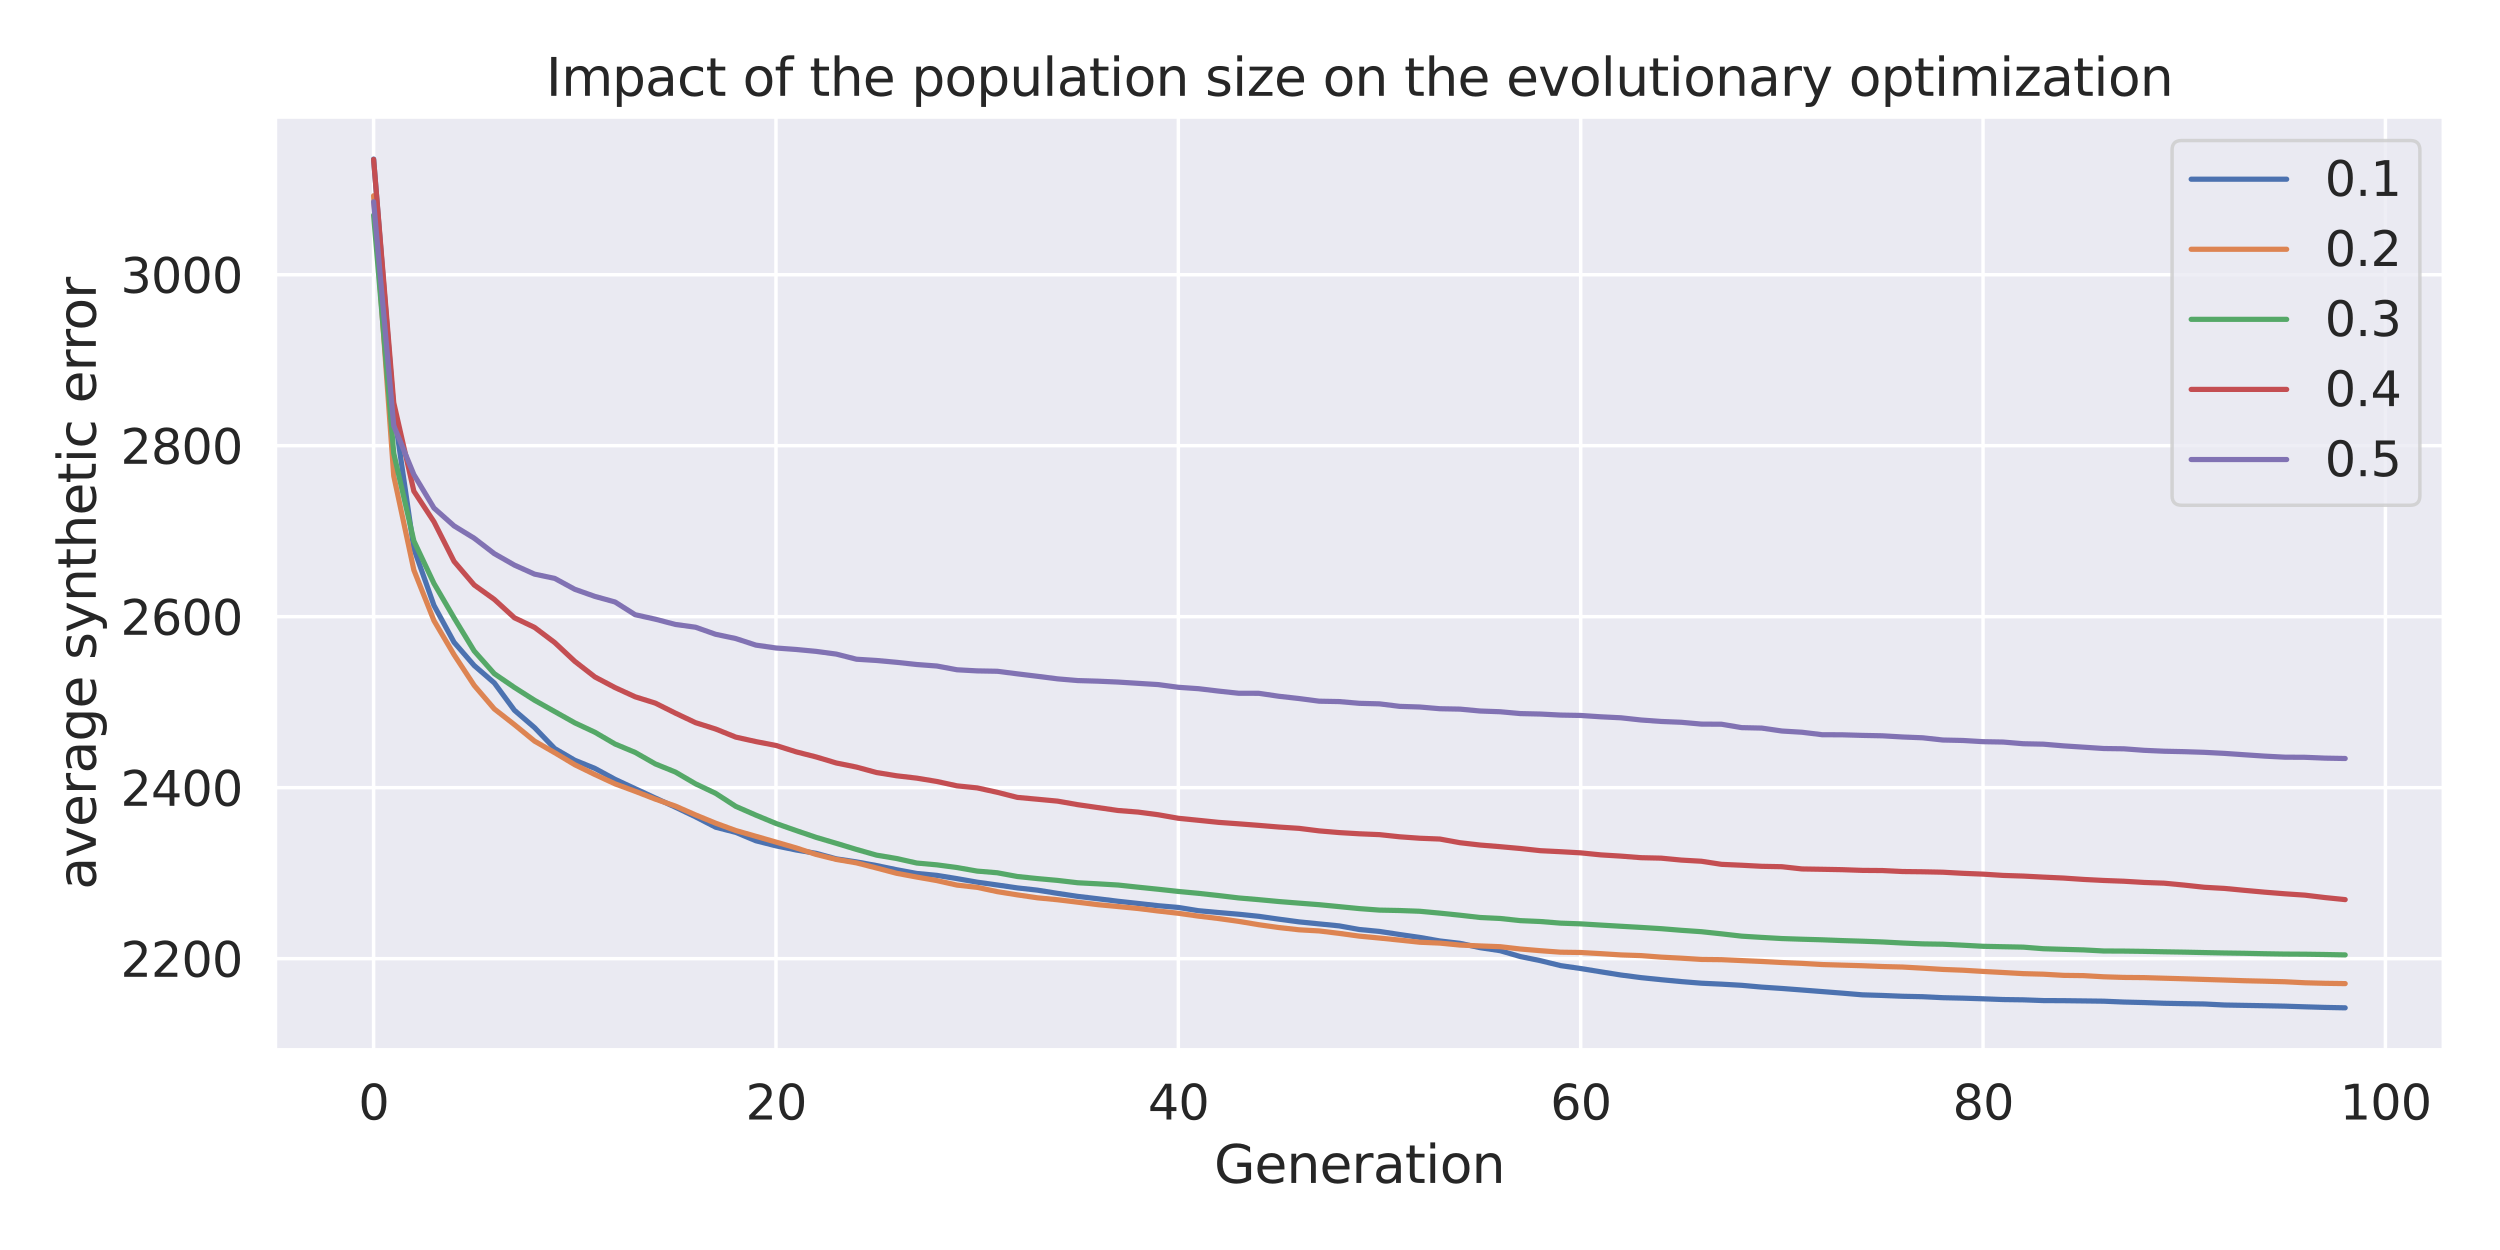 <?xml version="1.0" encoding="utf-8" standalone="no"?>
<!DOCTYPE svg PUBLIC "-//W3C//DTD SVG 1.1//EN"
  "http://www.w3.org/Graphics/SVG/1.1/DTD/svg11.dtd">
<svg xmlns:xlink="http://www.w3.org/1999/xlink" width="720pt" height="360pt" viewBox="0 0 720 360" xmlns="http://www.w3.org/2000/svg" version="1.1">
 <defs>
  <style type="text/css">*{stroke-linejoin: round; stroke-linecap: butt}</style>
 </defs>
 <g id="figure_1">
  <g id="patch_1">
   <path d="M 0 360 
L 720 360 
L 720 0 
L 0 0 
z
" style="fill: #ffffff"/>
  </g>
  <g id="axes_1">
   <g id="patch_2">
    <path d="M 79.211 302.475 
L 703.8 302.475 
L 703.8 33.598 
L 79.211 33.598 
z
" style="fill: #eaeaf2"/>
   </g>
   <g id="matplotlib.axis_1">
    <g id="xtick_1">
     <g id="line2d_1">
      <path d="M 107.601 302.475 
L 107.601 33.598 
" clip-path="url(#p7cfc27b21f)" style="fill: none; stroke: #ffffff; stroke-linecap: round"/>
     </g>
     <g id="text_1">
      <!-- 0 -->
      <g style="fill: #262626" transform="translate(103.227 322.423) scale(0.138 -0.138)">
       <defs>
        <path id="DejaVuSans-30" d="M 2034 4250 
Q 1547 4250 1301 3770 
Q 1056 3291 1056 2328 
Q 1056 1369 1301 889 
Q 1547 409 2034 409 
Q 2525 409 2770 889 
Q 3016 1369 3016 2328 
Q 3016 3291 2770 3770 
Q 2525 4250 2034 4250 
z
M 2034 4750 
Q 2819 4750 3233 4129 
Q 3647 3509 3647 2328 
Q 3647 1150 3233 529 
Q 2819 -91 2034 -91 
Q 1250 -91 836 529 
Q 422 1150 422 2328 
Q 422 3509 836 4129 
Q 1250 4750 2034 4750 
z
" transform="scale(0.016)"/>
       </defs>
       <use xlink:href="#DejaVuSans-30"/>
      </g>
     </g>
    </g>
    <g id="xtick_2">
     <g id="line2d_2">
      <path d="M 223.481 302.475 
L 223.481 33.598 
" clip-path="url(#p7cfc27b21f)" style="fill: none; stroke: #ffffff; stroke-linecap: round"/>
     </g>
     <g id="text_2">
      <!-- 20 -->
      <g style="fill: #262626" transform="translate(214.732 322.423) scale(0.138 -0.138)">
       <defs>
        <path id="DejaVuSans-32" d="M 1228 531 
L 3431 531 
L 3431 0 
L 469 0 
L 469 531 
Q 828 903 1448 1529 
Q 2069 2156 2228 2338 
Q 2531 2678 2651 2914 
Q 2772 3150 2772 3378 
Q 2772 3750 2511 3984 
Q 2250 4219 1831 4219 
Q 1534 4219 1204 4116 
Q 875 4013 500 3803 
L 500 4441 
Q 881 4594 1212 4672 
Q 1544 4750 1819 4750 
Q 2544 4750 2975 4387 
Q 3406 4025 3406 3419 
Q 3406 3131 3298 2873 
Q 3191 2616 2906 2266 
Q 2828 2175 2409 1742 
Q 1991 1309 1228 531 
z
" transform="scale(0.016)"/>
       </defs>
       <use xlink:href="#DejaVuSans-32"/>
       <use xlink:href="#DejaVuSans-30" x="63.623"/>
      </g>
     </g>
    </g>
    <g id="xtick_3">
     <g id="line2d_3">
      <path d="M 339.36 302.475 
L 339.36 33.598 
" clip-path="url(#p7cfc27b21f)" style="fill: none; stroke: #ffffff; stroke-linecap: round"/>
     </g>
     <g id="text_3">
      <!-- 40 -->
      <g style="fill: #262626" transform="translate(330.611 322.423) scale(0.138 -0.138)">
       <defs>
        <path id="DejaVuSans-34" d="M 2419 4116 
L 825 1625 
L 2419 1625 
L 2419 4116 
z
M 2253 4666 
L 3047 4666 
L 3047 1625 
L 3713 1625 
L 3713 1100 
L 3047 1100 
L 3047 0 
L 2419 0 
L 2419 1100 
L 313 1100 
L 313 1709 
L 2253 4666 
z
" transform="scale(0.016)"/>
       </defs>
       <use xlink:href="#DejaVuSans-34"/>
       <use xlink:href="#DejaVuSans-30" x="63.623"/>
      </g>
     </g>
    </g>
    <g id="xtick_4">
     <g id="line2d_4">
      <path d="M 455.239 302.475 
L 455.239 33.598 
" clip-path="url(#p7cfc27b21f)" style="fill: none; stroke: #ffffff; stroke-linecap: round"/>
     </g>
     <g id="text_4">
      <!-- 60 -->
      <g style="fill: #262626" transform="translate(446.491 322.423) scale(0.138 -0.138)">
       <defs>
        <path id="DejaVuSans-36" d="M 2113 2584 
Q 1688 2584 1439 2293 
Q 1191 2003 1191 1497 
Q 1191 994 1439 701 
Q 1688 409 2113 409 
Q 2538 409 2786 701 
Q 3034 994 3034 1497 
Q 3034 2003 2786 2293 
Q 2538 2584 2113 2584 
z
M 3366 4563 
L 3366 3988 
Q 3128 4100 2886 4159 
Q 2644 4219 2406 4219 
Q 1781 4219 1451 3797 
Q 1122 3375 1075 2522 
Q 1259 2794 1537 2939 
Q 1816 3084 2150 3084 
Q 2853 3084 3261 2657 
Q 3669 2231 3669 1497 
Q 3669 778 3244 343 
Q 2819 -91 2113 -91 
Q 1303 -91 875 529 
Q 447 1150 447 2328 
Q 447 3434 972 4092 
Q 1497 4750 2381 4750 
Q 2619 4750 2861 4703 
Q 3103 4656 3366 4563 
z
" transform="scale(0.016)"/>
       </defs>
       <use xlink:href="#DejaVuSans-36"/>
       <use xlink:href="#DejaVuSans-30" x="63.623"/>
      </g>
     </g>
    </g>
    <g id="xtick_5">
     <g id="line2d_5">
      <path d="M 571.118 302.475 
L 571.118 33.598 
" clip-path="url(#p7cfc27b21f)" style="fill: none; stroke: #ffffff; stroke-linecap: round"/>
     </g>
     <g id="text_5">
      <!-- 80 -->
      <g style="fill: #262626" transform="translate(562.37 322.423) scale(0.138 -0.138)">
       <defs>
        <path id="DejaVuSans-38" d="M 2034 2216 
Q 1584 2216 1326 1975 
Q 1069 1734 1069 1313 
Q 1069 891 1326 650 
Q 1584 409 2034 409 
Q 2484 409 2743 651 
Q 3003 894 3003 1313 
Q 3003 1734 2745 1975 
Q 2488 2216 2034 2216 
z
M 1403 2484 
Q 997 2584 770 2862 
Q 544 3141 544 3541 
Q 544 4100 942 4425 
Q 1341 4750 2034 4750 
Q 2731 4750 3128 4425 
Q 3525 4100 3525 3541 
Q 3525 3141 3298 2862 
Q 3072 2584 2669 2484 
Q 3125 2378 3379 2068 
Q 3634 1759 3634 1313 
Q 3634 634 3220 271 
Q 2806 -91 2034 -91 
Q 1263 -91 848 271 
Q 434 634 434 1313 
Q 434 1759 690 2068 
Q 947 2378 1403 2484 
z
M 1172 3481 
Q 1172 3119 1398 2916 
Q 1625 2713 2034 2713 
Q 2441 2713 2670 2916 
Q 2900 3119 2900 3481 
Q 2900 3844 2670 4047 
Q 2441 4250 2034 4250 
Q 1625 4250 1398 4047 
Q 1172 3844 1172 3481 
z
" transform="scale(0.016)"/>
       </defs>
       <use xlink:href="#DejaVuSans-38"/>
       <use xlink:href="#DejaVuSans-30" x="63.623"/>
      </g>
     </g>
    </g>
    <g id="xtick_6">
     <g id="line2d_6">
      <path d="M 686.998 302.475 
L 686.998 33.598 
" clip-path="url(#p7cfc27b21f)" style="fill: none; stroke: #ffffff; stroke-linecap: round"/>
     </g>
     <g id="text_6">
      <!-- 100 -->
      <g style="fill: #262626" transform="translate(673.875 322.423) scale(0.138 -0.138)">
       <defs>
        <path id="DejaVuSans-31" d="M 794 531 
L 1825 531 
L 1825 4091 
L 703 3866 
L 703 4441 
L 1819 4666 
L 2450 4666 
L 2450 531 
L 3481 531 
L 3481 0 
L 794 0 
L 794 531 
z
" transform="scale(0.016)"/>
       </defs>
       <use xlink:href="#DejaVuSans-31"/>
       <use xlink:href="#DejaVuSans-30" x="63.623"/>
       <use xlink:href="#DejaVuSans-30" x="127.246"/>
      </g>
     </g>
    </g>
    <g id="text_7">
     <!-- Generation -->
     <g style="fill: #262626" transform="translate(349.666 340.68) scale(0.15 -0.15)">
      <defs>
       <path id="DejaVuSans-47" d="M 3809 666 
L 3809 1919 
L 2778 1919 
L 2778 2438 
L 4434 2438 
L 4434 434 
Q 4069 175 3628 42 
Q 3188 -91 2688 -91 
Q 1594 -91 976 548 
Q 359 1188 359 2328 
Q 359 3472 976 4111 
Q 1594 4750 2688 4750 
Q 3144 4750 3555 4637 
Q 3966 4525 4313 4306 
L 4313 3634 
Q 3963 3931 3569 4081 
Q 3175 4231 2741 4231 
Q 1884 4231 1454 3753 
Q 1025 3275 1025 2328 
Q 1025 1384 1454 906 
Q 1884 428 2741 428 
Q 3075 428 3337 486 
Q 3600 544 3809 666 
z
" transform="scale(0.016)"/>
       <path id="DejaVuSans-65" d="M 3597 1894 
L 3597 1613 
L 953 1613 
Q 991 1019 1311 708 
Q 1631 397 2203 397 
Q 2534 397 2845 478 
Q 3156 559 3463 722 
L 3463 178 
Q 3153 47 2828 -22 
Q 2503 -91 2169 -91 
Q 1331 -91 842 396 
Q 353 884 353 1716 
Q 353 2575 817 3079 
Q 1281 3584 2069 3584 
Q 2775 3584 3186 3129 
Q 3597 2675 3597 1894 
z
M 3022 2063 
Q 3016 2534 2758 2815 
Q 2500 3097 2075 3097 
Q 1594 3097 1305 2825 
Q 1016 2553 972 2059 
L 3022 2063 
z
" transform="scale(0.016)"/>
       <path id="DejaVuSans-6e" d="M 3513 2113 
L 3513 0 
L 2938 0 
L 2938 2094 
Q 2938 2591 2744 2837 
Q 2550 3084 2163 3084 
Q 1697 3084 1428 2787 
Q 1159 2491 1159 1978 
L 1159 0 
L 581 0 
L 581 3500 
L 1159 3500 
L 1159 2956 
Q 1366 3272 1645 3428 
Q 1925 3584 2291 3584 
Q 2894 3584 3203 3211 
Q 3513 2838 3513 2113 
z
" transform="scale(0.016)"/>
       <path id="DejaVuSans-72" d="M 2631 2963 
Q 2534 3019 2420 3045 
Q 2306 3072 2169 3072 
Q 1681 3072 1420 2755 
Q 1159 2438 1159 1844 
L 1159 0 
L 581 0 
L 581 3500 
L 1159 3500 
L 1159 2956 
Q 1341 3275 1631 3429 
Q 1922 3584 2338 3584 
Q 2397 3584 2469 3576 
Q 2541 3569 2628 3553 
L 2631 2963 
z
" transform="scale(0.016)"/>
       <path id="DejaVuSans-61" d="M 2194 1759 
Q 1497 1759 1228 1600 
Q 959 1441 959 1056 
Q 959 750 1161 570 
Q 1363 391 1709 391 
Q 2188 391 2477 730 
Q 2766 1069 2766 1631 
L 2766 1759 
L 2194 1759 
z
M 3341 1997 
L 3341 0 
L 2766 0 
L 2766 531 
Q 2569 213 2275 61 
Q 1981 -91 1556 -91 
Q 1019 -91 701 211 
Q 384 513 384 1019 
Q 384 1609 779 1909 
Q 1175 2209 1959 2209 
L 2766 2209 
L 2766 2266 
Q 2766 2663 2505 2880 
Q 2244 3097 1772 3097 
Q 1472 3097 1187 3025 
Q 903 2953 641 2809 
L 641 3341 
Q 956 3463 1253 3523 
Q 1550 3584 1831 3584 
Q 2591 3584 2966 3190 
Q 3341 2797 3341 1997 
z
" transform="scale(0.016)"/>
       <path id="DejaVuSans-74" d="M 1172 4494 
L 1172 3500 
L 2356 3500 
L 2356 3053 
L 1172 3053 
L 1172 1153 
Q 1172 725 1289 603 
Q 1406 481 1766 481 
L 2356 481 
L 2356 0 
L 1766 0 
Q 1100 0 847 248 
Q 594 497 594 1153 
L 594 3053 
L 172 3053 
L 172 3500 
L 594 3500 
L 594 4494 
L 1172 4494 
z
" transform="scale(0.016)"/>
       <path id="DejaVuSans-69" d="M 603 3500 
L 1178 3500 
L 1178 0 
L 603 0 
L 603 3500 
z
M 603 4863 
L 1178 4863 
L 1178 4134 
L 603 4134 
L 603 4863 
z
" transform="scale(0.016)"/>
       <path id="DejaVuSans-6f" d="M 1959 3097 
Q 1497 3097 1228 2736 
Q 959 2375 959 1747 
Q 959 1119 1226 758 
Q 1494 397 1959 397 
Q 2419 397 2687 759 
Q 2956 1122 2956 1747 
Q 2956 2369 2687 2733 
Q 2419 3097 1959 3097 
z
M 1959 3584 
Q 2709 3584 3137 3096 
Q 3566 2609 3566 1747 
Q 3566 888 3137 398 
Q 2709 -91 1959 -91 
Q 1206 -91 779 398 
Q 353 888 353 1747 
Q 353 2609 779 3096 
Q 1206 3584 1959 3584 
z
" transform="scale(0.016)"/>
      </defs>
      <use xlink:href="#DejaVuSans-47"/>
      <use xlink:href="#DejaVuSans-65" x="77.49"/>
      <use xlink:href="#DejaVuSans-6e" x="139.014"/>
      <use xlink:href="#DejaVuSans-65" x="202.393"/>
      <use xlink:href="#DejaVuSans-72" x="263.916"/>
      <use xlink:href="#DejaVuSans-61" x="305.029"/>
      <use xlink:href="#DejaVuSans-74" x="366.309"/>
      <use xlink:href="#DejaVuSans-69" x="405.518"/>
      <use xlink:href="#DejaVuSans-6f" x="433.301"/>
      <use xlink:href="#DejaVuSans-6e" x="494.482"/>
     </g>
    </g>
   </g>
   <g id="matplotlib.axis_2">
    <g id="ytick_1">
     <g id="line2d_7">
      <path d="M 79.211 276.089 
L 703.8 276.089 
" clip-path="url(#p7cfc27b21f)" style="fill: none; stroke: #ffffff; stroke-linecap: round"/>
     </g>
     <g id="text_8">
      <!-- 2200 -->
      <g style="fill: #262626" transform="translate(34.717 281.313) scale(0.138 -0.138)">
       <use xlink:href="#DejaVuSans-32"/>
       <use xlink:href="#DejaVuSans-32" x="63.623"/>
       <use xlink:href="#DejaVuSans-30" x="127.246"/>
       <use xlink:href="#DejaVuSans-30" x="190.869"/>
      </g>
     </g>
    </g>
    <g id="ytick_2">
     <g id="line2d_8">
      <path d="M 79.211 226.846 
L 703.8 226.846 
" clip-path="url(#p7cfc27b21f)" style="fill: none; stroke: #ffffff; stroke-linecap: round"/>
     </g>
     <g id="text_9">
      <!-- 2400 -->
      <g style="fill: #262626" transform="translate(34.717 232.069) scale(0.138 -0.138)">
       <use xlink:href="#DejaVuSans-32"/>
       <use xlink:href="#DejaVuSans-34" x="63.623"/>
       <use xlink:href="#DejaVuSans-30" x="127.246"/>
       <use xlink:href="#DejaVuSans-30" x="190.869"/>
      </g>
     </g>
    </g>
    <g id="ytick_3">
     <g id="line2d_9">
      <path d="M 79.211 177.603 
L 703.8 177.603 
" clip-path="url(#p7cfc27b21f)" style="fill: none; stroke: #ffffff; stroke-linecap: round"/>
     </g>
     <g id="text_10">
      <!-- 2600 -->
      <g style="fill: #262626" transform="translate(34.717 182.826) scale(0.138 -0.138)">
       <use xlink:href="#DejaVuSans-32"/>
       <use xlink:href="#DejaVuSans-36" x="63.623"/>
       <use xlink:href="#DejaVuSans-30" x="127.246"/>
       <use xlink:href="#DejaVuSans-30" x="190.869"/>
      </g>
     </g>
    </g>
    <g id="ytick_4">
     <g id="line2d_10">
      <path d="M 79.211 128.359 
L 703.8 128.359 
" clip-path="url(#p7cfc27b21f)" style="fill: none; stroke: #ffffff; stroke-linecap: round"/>
     </g>
     <g id="text_11">
      <!-- 2800 -->
      <g style="fill: #262626" transform="translate(34.717 133.583) scale(0.138 -0.138)">
       <use xlink:href="#DejaVuSans-32"/>
       <use xlink:href="#DejaVuSans-38" x="63.623"/>
       <use xlink:href="#DejaVuSans-30" x="127.246"/>
       <use xlink:href="#DejaVuSans-30" x="190.869"/>
      </g>
     </g>
    </g>
    <g id="ytick_5">
     <g id="line2d_11">
      <path d="M 79.211 79.116 
L 703.8 79.116 
" clip-path="url(#p7cfc27b21f)" style="fill: none; stroke: #ffffff; stroke-linecap: round"/>
     </g>
     <g id="text_12">
      <!-- 3000 -->
      <g style="fill: #262626" transform="translate(34.717 84.34) scale(0.138 -0.138)">
       <defs>
        <path id="DejaVuSans-33" d="M 2597 2516 
Q 3050 2419 3304 2112 
Q 3559 1806 3559 1356 
Q 3559 666 3084 287 
Q 2609 -91 1734 -91 
Q 1441 -91 1130 -33 
Q 819 25 488 141 
L 488 750 
Q 750 597 1062 519 
Q 1375 441 1716 441 
Q 2309 441 2620 675 
Q 2931 909 2931 1356 
Q 2931 1769 2642 2001 
Q 2353 2234 1838 2234 
L 1294 2234 
L 1294 2753 
L 1863 2753 
Q 2328 2753 2575 2939 
Q 2822 3125 2822 3475 
Q 2822 3834 2567 4026 
Q 2313 4219 1838 4219 
Q 1578 4219 1281 4162 
Q 984 4106 628 3988 
L 628 4550 
Q 988 4650 1302 4700 
Q 1616 4750 1894 4750 
Q 2613 4750 3031 4423 
Q 3450 4097 3450 3541 
Q 3450 3153 3228 2886 
Q 3006 2619 2597 2516 
z
" transform="scale(0.016)"/>
       </defs>
       <use xlink:href="#DejaVuSans-33"/>
       <use xlink:href="#DejaVuSans-30" x="63.623"/>
       <use xlink:href="#DejaVuSans-30" x="127.246"/>
       <use xlink:href="#DejaVuSans-30" x="190.869"/>
      </g>
     </g>
    </g>
    <g id="text_13">
     <!-- average synthetic error -->
     <g style="fill: #262626" transform="translate(27.598 256.218) rotate(-90) scale(0.15 -0.15)">
      <defs>
       <path id="DejaVuSans-76" d="M 191 3500 
L 800 3500 
L 1894 563 
L 2988 3500 
L 3597 3500 
L 2284 0 
L 1503 0 
L 191 3500 
z
" transform="scale(0.016)"/>
       <path id="DejaVuSans-67" d="M 2906 1791 
Q 2906 2416 2648 2759 
Q 2391 3103 1925 3103 
Q 1463 3103 1205 2759 
Q 947 2416 947 1791 
Q 947 1169 1205 825 
Q 1463 481 1925 481 
Q 2391 481 2648 825 
Q 2906 1169 2906 1791 
z
M 3481 434 
Q 3481 -459 3084 -895 
Q 2688 -1331 1869 -1331 
Q 1566 -1331 1297 -1286 
Q 1028 -1241 775 -1147 
L 775 -588 
Q 1028 -725 1275 -790 
Q 1522 -856 1778 -856 
Q 2344 -856 2625 -561 
Q 2906 -266 2906 331 
L 2906 616 
Q 2728 306 2450 153 
Q 2172 0 1784 0 
Q 1141 0 747 490 
Q 353 981 353 1791 
Q 353 2603 747 3093 
Q 1141 3584 1784 3584 
Q 2172 3584 2450 3431 
Q 2728 3278 2906 2969 
L 2906 3500 
L 3481 3500 
L 3481 434 
z
" transform="scale(0.016)"/>
       <path id="DejaVuSans-20" transform="scale(0.016)"/>
       <path id="DejaVuSans-73" d="M 2834 3397 
L 2834 2853 
Q 2591 2978 2328 3040 
Q 2066 3103 1784 3103 
Q 1356 3103 1142 2972 
Q 928 2841 928 2578 
Q 928 2378 1081 2264 
Q 1234 2150 1697 2047 
L 1894 2003 
Q 2506 1872 2764 1633 
Q 3022 1394 3022 966 
Q 3022 478 2636 193 
Q 2250 -91 1575 -91 
Q 1294 -91 989 -36 
Q 684 19 347 128 
L 347 722 
Q 666 556 975 473 
Q 1284 391 1588 391 
Q 1994 391 2212 530 
Q 2431 669 2431 922 
Q 2431 1156 2273 1281 
Q 2116 1406 1581 1522 
L 1381 1569 
Q 847 1681 609 1914 
Q 372 2147 372 2553 
Q 372 3047 722 3315 
Q 1072 3584 1716 3584 
Q 2034 3584 2315 3537 
Q 2597 3491 2834 3397 
z
" transform="scale(0.016)"/>
       <path id="DejaVuSans-79" d="M 2059 -325 
Q 1816 -950 1584 -1140 
Q 1353 -1331 966 -1331 
L 506 -1331 
L 506 -850 
L 844 -850 
Q 1081 -850 1212 -737 
Q 1344 -625 1503 -206 
L 1606 56 
L 191 3500 
L 800 3500 
L 1894 763 
L 2988 3500 
L 3597 3500 
L 2059 -325 
z
" transform="scale(0.016)"/>
       <path id="DejaVuSans-68" d="M 3513 2113 
L 3513 0 
L 2938 0 
L 2938 2094 
Q 2938 2591 2744 2837 
Q 2550 3084 2163 3084 
Q 1697 3084 1428 2787 
Q 1159 2491 1159 1978 
L 1159 0 
L 581 0 
L 581 4863 
L 1159 4863 
L 1159 2956 
Q 1366 3272 1645 3428 
Q 1925 3584 2291 3584 
Q 2894 3584 3203 3211 
Q 3513 2838 3513 2113 
z
" transform="scale(0.016)"/>
       <path id="DejaVuSans-63" d="M 3122 3366 
L 3122 2828 
Q 2878 2963 2633 3030 
Q 2388 3097 2138 3097 
Q 1578 3097 1268 2742 
Q 959 2388 959 1747 
Q 959 1106 1268 751 
Q 1578 397 2138 397 
Q 2388 397 2633 464 
Q 2878 531 3122 666 
L 3122 134 
Q 2881 22 2623 -34 
Q 2366 -91 2075 -91 
Q 1284 -91 818 406 
Q 353 903 353 1747 
Q 353 2603 823 3093 
Q 1294 3584 2113 3584 
Q 2378 3584 2631 3529 
Q 2884 3475 3122 3366 
z
" transform="scale(0.016)"/>
      </defs>
      <use xlink:href="#DejaVuSans-61"/>
      <use xlink:href="#DejaVuSans-76" x="61.279"/>
      <use xlink:href="#DejaVuSans-65" x="120.459"/>
      <use xlink:href="#DejaVuSans-72" x="181.982"/>
      <use xlink:href="#DejaVuSans-61" x="223.096"/>
      <use xlink:href="#DejaVuSans-67" x="284.375"/>
      <use xlink:href="#DejaVuSans-65" x="347.852"/>
      <use xlink:href="#DejaVuSans-20" x="409.375"/>
      <use xlink:href="#DejaVuSans-73" x="441.162"/>
      <use xlink:href="#DejaVuSans-79" x="493.262"/>
      <use xlink:href="#DejaVuSans-6e" x="552.441"/>
      <use xlink:href="#DejaVuSans-74" x="615.82"/>
      <use xlink:href="#DejaVuSans-68" x="655.029"/>
      <use xlink:href="#DejaVuSans-65" x="718.408"/>
      <use xlink:href="#DejaVuSans-74" x="779.932"/>
      <use xlink:href="#DejaVuSans-69" x="819.141"/>
      <use xlink:href="#DejaVuSans-63" x="846.924"/>
      <use xlink:href="#DejaVuSans-20" x="901.904"/>
      <use xlink:href="#DejaVuSans-65" x="933.691"/>
      <use xlink:href="#DejaVuSans-72" x="995.215"/>
      <use xlink:href="#DejaVuSans-72" x="1034.578"/>
      <use xlink:href="#DejaVuSans-6f" x="1073.441"/>
      <use xlink:href="#DejaVuSans-72" x="1134.623"/>
     </g>
    </g>
   </g>
   <g id="line2d_12">
    <path d="M 107.601 45.819 
L 113.395 117.992 
L 119.189 158.006 
L 124.983 174.36 
L 130.777 184.989 
L 136.571 191.68 
L 142.365 196.684 
L 148.159 204.564 
L 153.953 209.552 
L 159.747 215.576 
L 165.541 218.953 
L 171.335 221.306 
L 177.129 224.445 
L 182.923 227.144 
L 188.717 229.824 
L 194.511 232.472 
L 200.305 235.242 
L 206.099 238.233 
L 211.893 239.723 
L 217.687 242.138 
L 223.481 243.603 
L 229.275 244.795 
L 235.069 245.766 
L 240.862 247.355 
L 246.656 248.226 
L 252.45 249.287 
L 258.244 250.486 
L 264.038 251.558 
L 269.832 252.108 
L 275.626 253.048 
L 281.42 254.063 
L 287.214 254.874 
L 293.008 255.721 
L 298.802 256.366 
L 304.596 257.294 
L 310.39 258.161 
L 316.184 258.844 
L 321.978 259.565 
L 327.772 260.195 
L 333.566 260.847 
L 339.36 261.345 
L 345.154 262.28 
L 350.948 262.808 
L 356.742 263.301 
L 362.536 263.9 
L 368.33 264.722 
L 374.124 265.498 
L 379.918 266.081 
L 385.712 266.659 
L 391.505 267.7 
L 397.299 268.252 
L 403.093 269.141 
L 408.887 269.978 
L 414.681 270.997 
L 420.475 271.678 
L 426.269 272.935 
L 432.063 273.805 
L 437.857 275.489 
L 443.651 276.676 
L 449.445 278.098 
L 455.239 278.937 
L 461.033 279.88 
L 466.827 280.806 
L 472.621 281.557 
L 478.415 282.152 
L 484.209 282.697 
L 490.003 283.162 
L 495.797 283.436 
L 501.591 283.769 
L 507.385 284.289 
L 513.179 284.675 
L 518.973 285.12 
L 524.767 285.572 
L 530.561 286.026 
L 536.355 286.51 
L 542.148 286.689 
L 547.942 286.927 
L 553.736 287.051 
L 559.53 287.334 
L 565.324 287.469 
L 571.118 287.655 
L 576.912 287.869 
L 582.706 287.952 
L 588.5 288.165 
L 594.294 288.194 
L 600.088 288.268 
L 605.882 288.344 
L 611.676 288.59 
L 617.47 288.733 
L 623.264 288.942 
L 629.058 289.053 
L 634.852 289.147 
L 640.646 289.441 
L 646.44 289.551 
L 652.234 289.653 
L 658.028 289.775 
L 663.822 289.962 
L 669.616 290.135 
L 675.41 290.254 
" clip-path="url(#p7cfc27b21f)" style="fill: none; stroke: #4c72b0; stroke-width: 1.5; stroke-linecap: round"/>
   </g>
   <g id="line2d_13">
    <path d="M 107.601 56.378 
L 113.395 137.054 
L 119.189 164.176 
L 124.983 178.755 
L 130.777 188.576 
L 136.571 197.405 
L 142.365 204.18 
L 148.159 208.707 
L 153.953 213.439 
L 159.747 216.777 
L 165.541 220.249 
L 171.335 223.071 
L 177.129 225.75 
L 182.923 227.893 
L 188.717 230.142 
L 194.511 232.151 
L 200.305 234.694 
L 206.099 237.074 
L 211.893 239.192 
L 217.687 240.852 
L 223.481 242.519 
L 229.275 244.195 
L 235.069 246.095 
L 240.862 247.521 
L 246.656 248.507 
L 252.45 249.986 
L 258.244 251.517 
L 264.038 252.599 
L 269.832 253.613 
L 275.626 254.913 
L 281.42 255.557 
L 287.214 256.795 
L 293.008 257.726 
L 298.802 258.576 
L 304.596 259.13 
L 310.39 259.832 
L 316.184 260.543 
L 321.978 261.085 
L 327.772 261.651 
L 333.566 262.373 
L 339.36 263.025 
L 345.154 263.846 
L 350.948 264.539 
L 356.742 265.355 
L 362.536 266.321 
L 368.33 267.137 
L 374.124 267.783 
L 379.918 268.109 
L 385.712 268.815 
L 391.505 269.609 
L 397.299 270.158 
L 403.093 270.748 
L 408.887 271.364 
L 414.681 271.613 
L 420.475 272.178 
L 426.269 272.429 
L 432.063 272.648 
L 437.857 273.317 
L 443.651 273.801 
L 449.445 274.231 
L 455.239 274.322 
L 461.033 274.648 
L 466.827 275.018 
L 472.621 275.214 
L 478.415 275.653 
L 484.209 275.956 
L 490.003 276.317 
L 495.797 276.386 
L 501.591 276.645 
L 507.385 276.898 
L 513.179 277.206 
L 518.973 277.447 
L 524.767 277.787 
L 530.561 277.961 
L 536.355 278.126 
L 542.148 278.36 
L 547.942 278.506 
L 553.736 278.836 
L 559.53 279.195 
L 565.324 279.421 
L 571.118 279.771 
L 576.912 280.081 
L 582.706 280.406 
L 588.5 280.567 
L 594.294 280.903 
L 600.088 280.982 
L 605.882 281.314 
L 611.676 281.498 
L 617.47 281.552 
L 623.264 281.728 
L 629.058 281.89 
L 634.852 282.078 
L 640.646 282.254 
L 646.44 282.451 
L 652.234 282.587 
L 658.028 282.745 
L 663.822 283.037 
L 669.616 283.194 
L 675.41 283.281 
" clip-path="url(#p7cfc27b21f)" style="fill: none; stroke: #dd8452; stroke-width: 1.5; stroke-linecap: round"/>
   </g>
   <g id="line2d_14">
    <path d="M 107.601 61.972 
L 113.395 130.539 
L 119.189 155.772 
L 124.983 168.043 
L 130.777 177.951 
L 136.571 187.49 
L 142.365 194.026 
L 148.159 197.987 
L 153.953 201.676 
L 159.747 204.926 
L 165.541 208.183 
L 171.335 210.89 
L 177.129 214.275 
L 182.923 216.692 
L 188.717 220.001 
L 194.511 222.35 
L 200.305 225.732 
L 206.099 228.482 
L 211.893 232.23 
L 217.687 234.759 
L 223.481 237.16 
L 229.275 239.197 
L 235.069 241.169 
L 240.862 242.881 
L 246.656 244.635 
L 252.45 246.283 
L 258.244 247.255 
L 264.038 248.556 
L 269.832 249.078 
L 275.626 249.851 
L 281.42 250.877 
L 287.214 251.358 
L 293.008 252.434 
L 298.802 253.036 
L 304.596 253.558 
L 310.39 254.237 
L 316.184 254.541 
L 321.978 254.887 
L 327.772 255.509 
L 333.566 256.105 
L 339.36 256.736 
L 345.154 257.279 
L 350.948 257.917 
L 356.742 258.607 
L 362.536 259.102 
L 368.33 259.643 
L 374.124 260.102 
L 379.918 260.55 
L 385.712 261.113 
L 391.505 261.679 
L 397.299 262.11 
L 403.093 262.23 
L 408.887 262.445 
L 414.681 262.982 
L 420.475 263.581 
L 426.269 264.237 
L 432.063 264.52 
L 437.857 265.142 
L 443.651 265.397 
L 449.445 265.867 
L 455.239 266.07 
L 461.033 266.424 
L 466.827 266.764 
L 472.621 267.096 
L 478.415 267.458 
L 484.209 267.928 
L 490.003 268.327 
L 495.797 268.947 
L 501.591 269.613 
L 507.385 269.972 
L 513.179 270.303 
L 518.973 270.497 
L 524.767 270.662 
L 530.561 270.889 
L 536.355 271.067 
L 542.148 271.283 
L 547.942 271.59 
L 553.736 271.837 
L 559.53 271.934 
L 565.324 272.218 
L 571.118 272.534 
L 576.912 272.657 
L 582.706 272.775 
L 588.5 273.234 
L 594.294 273.41 
L 600.088 273.571 
L 605.882 273.885 
L 611.676 273.914 
L 617.47 273.995 
L 623.264 274.115 
L 629.058 274.214 
L 634.852 274.342 
L 640.646 274.461 
L 646.44 274.548 
L 652.234 274.676 
L 658.028 274.773 
L 663.822 274.811 
L 669.616 274.899 
L 675.41 275.012 
" clip-path="url(#p7cfc27b21f)" style="fill: none; stroke: #55a868; stroke-width: 1.5; stroke-linecap: round"/>
   </g>
   <g id="line2d_15">
    <path d="M 107.601 45.924 
L 113.395 115.962 
L 119.189 141.453 
L 124.983 150.264 
L 130.777 161.693 
L 136.571 168.475 
L 142.365 172.633 
L 148.159 177.926 
L 153.953 180.695 
L 159.747 185.052 
L 165.541 190.465 
L 171.335 194.965 
L 177.129 198.024 
L 182.923 200.677 
L 188.717 202.491 
L 194.511 205.386 
L 200.305 208.127 
L 206.099 209.958 
L 211.893 212.286 
L 217.687 213.577 
L 223.481 214.694 
L 229.275 216.527 
L 235.069 218.006 
L 240.862 219.745 
L 246.656 220.917 
L 252.45 222.491 
L 258.244 223.429 
L 264.038 224.107 
L 269.832 225.069 
L 275.626 226.325 
L 281.42 226.914 
L 287.214 228.185 
L 293.008 229.652 
L 298.802 230.182 
L 304.596 230.729 
L 310.39 231.747 
L 316.184 232.583 
L 321.978 233.422 
L 327.772 233.88 
L 333.566 234.646 
L 339.36 235.667 
L 345.154 236.245 
L 350.948 236.839 
L 356.742 237.26 
L 362.536 237.707 
L 368.33 238.187 
L 374.124 238.566 
L 379.918 239.295 
L 385.712 239.785 
L 391.505 240.134 
L 397.299 240.377 
L 403.093 240.996 
L 408.887 241.411 
L 414.681 241.646 
L 420.475 242.702 
L 426.269 243.37 
L 432.063 243.845 
L 437.857 244.369 
L 443.651 244.999 
L 449.445 245.292 
L 455.239 245.62 
L 461.033 246.207 
L 466.827 246.562 
L 472.621 247.013 
L 478.415 247.147 
L 484.209 247.705 
L 490.003 248.04 
L 495.797 248.93 
L 501.591 249.189 
L 507.385 249.498 
L 513.179 249.613 
L 518.973 250.256 
L 524.767 250.355 
L 530.561 250.467 
L 536.355 250.669 
L 542.148 250.717 
L 547.942 251.001 
L 553.736 251.072 
L 559.53 251.194 
L 565.324 251.516 
L 571.118 251.75 
L 576.912 252.121 
L 582.706 252.31 
L 588.5 252.611 
L 594.294 252.881 
L 600.088 253.277 
L 605.882 253.573 
L 611.676 253.797 
L 617.47 254.142 
L 623.264 254.355 
L 629.058 254.909 
L 634.852 255.536 
L 640.646 255.863 
L 646.44 256.42 
L 652.234 256.946 
L 658.028 257.41 
L 663.822 257.804 
L 669.616 258.501 
L 675.41 259.087 
" clip-path="url(#p7cfc27b21f)" style="fill: none; stroke: #c44e52; stroke-width: 1.5; stroke-linecap: round"/>
   </g>
   <g id="line2d_16">
    <path d="M 107.601 58.109 
L 113.395 122.594 
L 119.189 136.671 
L 124.983 146.321 
L 130.777 151.462 
L 136.571 155.009 
L 142.365 159.452 
L 148.159 162.754 
L 153.953 165.352 
L 159.747 166.576 
L 165.541 169.719 
L 171.335 171.767 
L 177.129 173.373 
L 182.923 177.038 
L 188.717 178.326 
L 194.511 179.841 
L 200.305 180.638 
L 206.099 182.674 
L 211.893 183.903 
L 217.687 185.791 
L 223.481 186.623 
L 229.275 187.047 
L 235.069 187.599 
L 240.862 188.379 
L 246.656 189.854 
L 252.45 190.217 
L 258.244 190.748 
L 264.038 191.381 
L 269.832 191.815 
L 275.626 192.897 
L 281.42 193.215 
L 287.214 193.327 
L 293.008 194.067 
L 298.802 194.775 
L 304.596 195.513 
L 310.39 196.003 
L 316.184 196.177 
L 321.978 196.433 
L 327.772 196.803 
L 333.566 197.161 
L 339.36 197.939 
L 345.154 198.341 
L 350.948 199.034 
L 356.742 199.658 
L 362.536 199.672 
L 368.33 200.529 
L 374.124 201.178 
L 379.918 201.942 
L 385.712 202.056 
L 391.505 202.556 
L 397.299 202.712 
L 403.093 203.431 
L 408.887 203.617 
L 414.681 204.113 
L 420.475 204.228 
L 426.269 204.771 
L 432.063 204.983 
L 437.857 205.51 
L 443.651 205.644 
L 449.445 205.941 
L 455.239 206.053 
L 461.033 206.439 
L 466.827 206.724 
L 472.621 207.36 
L 478.415 207.779 
L 484.209 208.016 
L 490.003 208.54 
L 495.797 208.58 
L 501.591 209.555 
L 507.385 209.689 
L 513.179 210.532 
L 518.973 210.887 
L 524.767 211.597 
L 530.561 211.624 
L 536.355 211.794 
L 542.148 211.912 
L 547.942 212.251 
L 553.736 212.484 
L 559.53 213.125 
L 565.324 213.256 
L 571.118 213.602 
L 576.912 213.711 
L 582.706 214.195 
L 588.5 214.323 
L 594.294 214.81 
L 600.088 215.188 
L 605.882 215.572 
L 611.676 215.657 
L 617.47 216.09 
L 623.264 216.352 
L 629.058 216.479 
L 634.852 216.671 
L 640.646 216.974 
L 646.44 217.375 
L 652.234 217.764 
L 658.028 218.068 
L 663.822 218.101 
L 669.616 218.341 
L 675.41 218.448 
" clip-path="url(#p7cfc27b21f)" style="fill: none; stroke: #8172b3; stroke-width: 1.5; stroke-linecap: round"/>
   </g>
   <g id="patch_3">
    <path d="M 79.211 302.475 
L 79.211 33.598 
" style="fill: none; stroke: #ffffff; stroke-width: 1.25; stroke-linejoin: miter; stroke-linecap: square"/>
   </g>
   <g id="patch_4">
    <path d="M 703.8 302.475 
L 703.8 33.598 
" style="fill: none; stroke: #ffffff; stroke-width: 1.25; stroke-linejoin: miter; stroke-linecap: square"/>
   </g>
   <g id="patch_5">
    <path d="M 79.211 302.475 
L 703.8 302.475 
" style="fill: none; stroke: #ffffff; stroke-width: 1.25; stroke-linejoin: miter; stroke-linecap: square"/>
   </g>
   <g id="patch_6">
    <path d="M 79.211 33.598 
L 703.8 33.598 
" style="fill: none; stroke: #ffffff; stroke-width: 1.25; stroke-linejoin: miter; stroke-linecap: square"/>
   </g>
   <g id="text_14">
    <!-- Impact of the population size on the evolutionary optimization -->
    <g style="fill: #262626" transform="translate(157.231 27.598) scale(0.15 -0.15)">
     <defs>
      <path id="DejaVuSans-49" d="M 628 4666 
L 1259 4666 
L 1259 0 
L 628 0 
L 628 4666 
z
" transform="scale(0.016)"/>
      <path id="DejaVuSans-6d" d="M 3328 2828 
Q 3544 3216 3844 3400 
Q 4144 3584 4550 3584 
Q 5097 3584 5394 3201 
Q 5691 2819 5691 2113 
L 5691 0 
L 5113 0 
L 5113 2094 
Q 5113 2597 4934 2840 
Q 4756 3084 4391 3084 
Q 3944 3084 3684 2787 
Q 3425 2491 3425 1978 
L 3425 0 
L 2847 0 
L 2847 2094 
Q 2847 2600 2669 2842 
Q 2491 3084 2119 3084 
Q 1678 3084 1418 2786 
Q 1159 2488 1159 1978 
L 1159 0 
L 581 0 
L 581 3500 
L 1159 3500 
L 1159 2956 
Q 1356 3278 1631 3431 
Q 1906 3584 2284 3584 
Q 2666 3584 2933 3390 
Q 3200 3197 3328 2828 
z
" transform="scale(0.016)"/>
      <path id="DejaVuSans-70" d="M 1159 525 
L 1159 -1331 
L 581 -1331 
L 581 3500 
L 1159 3500 
L 1159 2969 
Q 1341 3281 1617 3432 
Q 1894 3584 2278 3584 
Q 2916 3584 3314 3078 
Q 3713 2572 3713 1747 
Q 3713 922 3314 415 
Q 2916 -91 2278 -91 
Q 1894 -91 1617 61 
Q 1341 213 1159 525 
z
M 3116 1747 
Q 3116 2381 2855 2742 
Q 2594 3103 2138 3103 
Q 1681 3103 1420 2742 
Q 1159 2381 1159 1747 
Q 1159 1113 1420 752 
Q 1681 391 2138 391 
Q 2594 391 2855 752 
Q 3116 1113 3116 1747 
z
" transform="scale(0.016)"/>
      <path id="DejaVuSans-66" d="M 2375 4863 
L 2375 4384 
L 1825 4384 
Q 1516 4384 1395 4259 
Q 1275 4134 1275 3809 
L 1275 3500 
L 2222 3500 
L 2222 3053 
L 1275 3053 
L 1275 0 
L 697 0 
L 697 3053 
L 147 3053 
L 147 3500 
L 697 3500 
L 697 3744 
Q 697 4328 969 4595 
Q 1241 4863 1831 4863 
L 2375 4863 
z
" transform="scale(0.016)"/>
      <path id="DejaVuSans-75" d="M 544 1381 
L 544 3500 
L 1119 3500 
L 1119 1403 
Q 1119 906 1312 657 
Q 1506 409 1894 409 
Q 2359 409 2629 706 
Q 2900 1003 2900 1516 
L 2900 3500 
L 3475 3500 
L 3475 0 
L 2900 0 
L 2900 538 
Q 2691 219 2414 64 
Q 2138 -91 1772 -91 
Q 1169 -91 856 284 
Q 544 659 544 1381 
z
M 1991 3584 
L 1991 3584 
z
" transform="scale(0.016)"/>
      <path id="DejaVuSans-6c" d="M 603 4863 
L 1178 4863 
L 1178 0 
L 603 0 
L 603 4863 
z
" transform="scale(0.016)"/>
      <path id="DejaVuSans-7a" d="M 353 3500 
L 3084 3500 
L 3084 2975 
L 922 459 
L 3084 459 
L 3084 0 
L 275 0 
L 275 525 
L 2438 3041 
L 353 3041 
L 353 3500 
z
" transform="scale(0.016)"/>
     </defs>
     <use xlink:href="#DejaVuSans-49"/>
     <use xlink:href="#DejaVuSans-6d" x="29.492"/>
     <use xlink:href="#DejaVuSans-70" x="126.904"/>
     <use xlink:href="#DejaVuSans-61" x="190.381"/>
     <use xlink:href="#DejaVuSans-63" x="251.66"/>
     <use xlink:href="#DejaVuSans-74" x="306.641"/>
     <use xlink:href="#DejaVuSans-20" x="345.85"/>
     <use xlink:href="#DejaVuSans-6f" x="377.637"/>
     <use xlink:href="#DejaVuSans-66" x="438.818"/>
     <use xlink:href="#DejaVuSans-20" x="474.023"/>
     <use xlink:href="#DejaVuSans-74" x="505.811"/>
     <use xlink:href="#DejaVuSans-68" x="545.02"/>
     <use xlink:href="#DejaVuSans-65" x="608.398"/>
     <use xlink:href="#DejaVuSans-20" x="669.922"/>
     <use xlink:href="#DejaVuSans-70" x="701.709"/>
     <use xlink:href="#DejaVuSans-6f" x="765.186"/>
     <use xlink:href="#DejaVuSans-70" x="826.367"/>
     <use xlink:href="#DejaVuSans-75" x="889.844"/>
     <use xlink:href="#DejaVuSans-6c" x="953.223"/>
     <use xlink:href="#DejaVuSans-61" x="981.006"/>
     <use xlink:href="#DejaVuSans-74" x="1042.285"/>
     <use xlink:href="#DejaVuSans-69" x="1081.494"/>
     <use xlink:href="#DejaVuSans-6f" x="1109.277"/>
     <use xlink:href="#DejaVuSans-6e" x="1170.459"/>
     <use xlink:href="#DejaVuSans-20" x="1233.838"/>
     <use xlink:href="#DejaVuSans-73" x="1265.625"/>
     <use xlink:href="#DejaVuSans-69" x="1317.725"/>
     <use xlink:href="#DejaVuSans-7a" x="1345.508"/>
     <use xlink:href="#DejaVuSans-65" x="1397.998"/>
     <use xlink:href="#DejaVuSans-20" x="1459.521"/>
     <use xlink:href="#DejaVuSans-6f" x="1491.309"/>
     <use xlink:href="#DejaVuSans-6e" x="1552.49"/>
     <use xlink:href="#DejaVuSans-20" x="1615.869"/>
     <use xlink:href="#DejaVuSans-74" x="1647.656"/>
     <use xlink:href="#DejaVuSans-68" x="1686.865"/>
     <use xlink:href="#DejaVuSans-65" x="1750.244"/>
     <use xlink:href="#DejaVuSans-20" x="1811.768"/>
     <use xlink:href="#DejaVuSans-65" x="1843.555"/>
     <use xlink:href="#DejaVuSans-76" x="1905.078"/>
     <use xlink:href="#DejaVuSans-6f" x="1964.258"/>
     <use xlink:href="#DejaVuSans-6c" x="2025.439"/>
     <use xlink:href="#DejaVuSans-75" x="2053.223"/>
     <use xlink:href="#DejaVuSans-74" x="2116.602"/>
     <use xlink:href="#DejaVuSans-69" x="2155.811"/>
     <use xlink:href="#DejaVuSans-6f" x="2183.594"/>
     <use xlink:href="#DejaVuSans-6e" x="2244.775"/>
     <use xlink:href="#DejaVuSans-61" x="2308.154"/>
     <use xlink:href="#DejaVuSans-72" x="2369.434"/>
     <use xlink:href="#DejaVuSans-79" x="2410.547"/>
     <use xlink:href="#DejaVuSans-20" x="2469.727"/>
     <use xlink:href="#DejaVuSans-6f" x="2501.514"/>
     <use xlink:href="#DejaVuSans-70" x="2562.695"/>
     <use xlink:href="#DejaVuSans-74" x="2626.172"/>
     <use xlink:href="#DejaVuSans-69" x="2665.381"/>
     <use xlink:href="#DejaVuSans-6d" x="2693.164"/>
     <use xlink:href="#DejaVuSans-69" x="2790.576"/>
     <use xlink:href="#DejaVuSans-7a" x="2818.359"/>
     <use xlink:href="#DejaVuSans-61" x="2870.85"/>
     <use xlink:href="#DejaVuSans-74" x="2932.129"/>
     <use xlink:href="#DejaVuSans-69" x="2971.338"/>
     <use xlink:href="#DejaVuSans-6f" x="2999.121"/>
     <use xlink:href="#DejaVuSans-6e" x="3060.303"/>
    </g>
   </g>
   <g id="legend_1">
    <g id="patch_7">
     <path d="M 628.308 145.51 
L 694.175 145.51 
Q 696.925 145.51 696.925 142.76 
L 696.925 43.223 
Q 696.925 40.473 694.175 40.473 
L 628.308 40.473 
Q 625.558 40.473 625.558 43.223 
L 625.558 142.76 
Q 625.558 145.51 628.308 145.51 
z
" style="fill: #eaeaf2; opacity: 0.8; stroke: #cccccc; stroke-linejoin: miter"/>
    </g>
    <g id="line2d_17">
     <path d="M 631.058 51.608 
L 644.808 51.608 
L 658.558 51.608 
" style="fill: none; stroke: #4c72b0; stroke-width: 1.5; stroke-linecap: round"/>
    </g>
    <g id="text_15">
     <!-- 0.1 -->
     <g style="fill: #262626" transform="translate(669.558 56.421) scale(0.138 -0.138)">
      <defs>
       <path id="DejaVuSans-2e" d="M 684 794 
L 1344 794 
L 1344 0 
L 684 0 
L 684 794 
z
" transform="scale(0.016)"/>
      </defs>
      <use xlink:href="#DejaVuSans-30"/>
      <use xlink:href="#DejaVuSans-2e" x="63.623"/>
      <use xlink:href="#DejaVuSans-31" x="95.41"/>
     </g>
    </g>
    <g id="line2d_18">
     <path d="M 631.058 71.79 
L 644.808 71.79 
L 658.558 71.79 
" style="fill: none; stroke: #dd8452; stroke-width: 1.5; stroke-linecap: round"/>
    </g>
    <g id="text_16">
     <!-- 0.2 -->
     <g style="fill: #262626" transform="translate(669.558 76.603) scale(0.138 -0.138)">
      <use xlink:href="#DejaVuSans-30"/>
      <use xlink:href="#DejaVuSans-2e" x="63.623"/>
      <use xlink:href="#DejaVuSans-32" x="95.41"/>
     </g>
    </g>
    <g id="line2d_19">
     <path d="M 631.058 91.973 
L 644.808 91.973 
L 658.558 91.973 
" style="fill: none; stroke: #55a868; stroke-width: 1.5; stroke-linecap: round"/>
    </g>
    <g id="text_17">
     <!-- 0.3 -->
     <g style="fill: #262626" transform="translate(669.558 96.785) scale(0.138 -0.138)">
      <use xlink:href="#DejaVuSans-30"/>
      <use xlink:href="#DejaVuSans-2e" x="63.623"/>
      <use xlink:href="#DejaVuSans-33" x="95.41"/>
     </g>
    </g>
    <g id="line2d_20">
     <path d="M 631.058 112.155 
L 644.808 112.155 
L 658.558 112.155 
" style="fill: none; stroke: #c44e52; stroke-width: 1.5; stroke-linecap: round"/>
    </g>
    <g id="text_18">
     <!-- 0.4 -->
     <g style="fill: #262626" transform="translate(669.558 116.968) scale(0.138 -0.138)">
      <use xlink:href="#DejaVuSans-30"/>
      <use xlink:href="#DejaVuSans-2e" x="63.623"/>
      <use xlink:href="#DejaVuSans-34" x="95.41"/>
     </g>
    </g>
    <g id="line2d_21">
     <path d="M 631.058 132.338 
L 644.808 132.338 
L 658.558 132.338 
" style="fill: none; stroke: #8172b3; stroke-width: 1.5; stroke-linecap: round"/>
    </g>
    <g id="text_19">
     <!-- 0.5 -->
     <g style="fill: #262626" transform="translate(669.558 137.15) scale(0.138 -0.138)">
      <defs>
       <path id="DejaVuSans-35" d="M 691 4666 
L 3169 4666 
L 3169 4134 
L 1269 4134 
L 1269 2991 
Q 1406 3038 1543 3061 
Q 1681 3084 1819 3084 
Q 2600 3084 3056 2656 
Q 3513 2228 3513 1497 
Q 3513 744 3044 326 
Q 2575 -91 1722 -91 
Q 1428 -91 1123 -41 
Q 819 9 494 109 
L 494 744 
Q 775 591 1075 516 
Q 1375 441 1709 441 
Q 2250 441 2565 725 
Q 2881 1009 2881 1497 
Q 2881 1984 2565 2268 
Q 2250 2553 1709 2553 
Q 1456 2553 1204 2497 
Q 953 2441 691 2322 
L 691 4666 
z
" transform="scale(0.016)"/>
      </defs>
      <use xlink:href="#DejaVuSans-30"/>
      <use xlink:href="#DejaVuSans-2e" x="63.623"/>
      <use xlink:href="#DejaVuSans-35" x="95.41"/>
     </g>
    </g>
   </g>
  </g>
 </g>
 <defs>
  <clipPath id="p7cfc27b21f">
   <rect x="79.211" y="33.598" width="624.589" height="268.878"/>
  </clipPath>
 </defs>
</svg>
